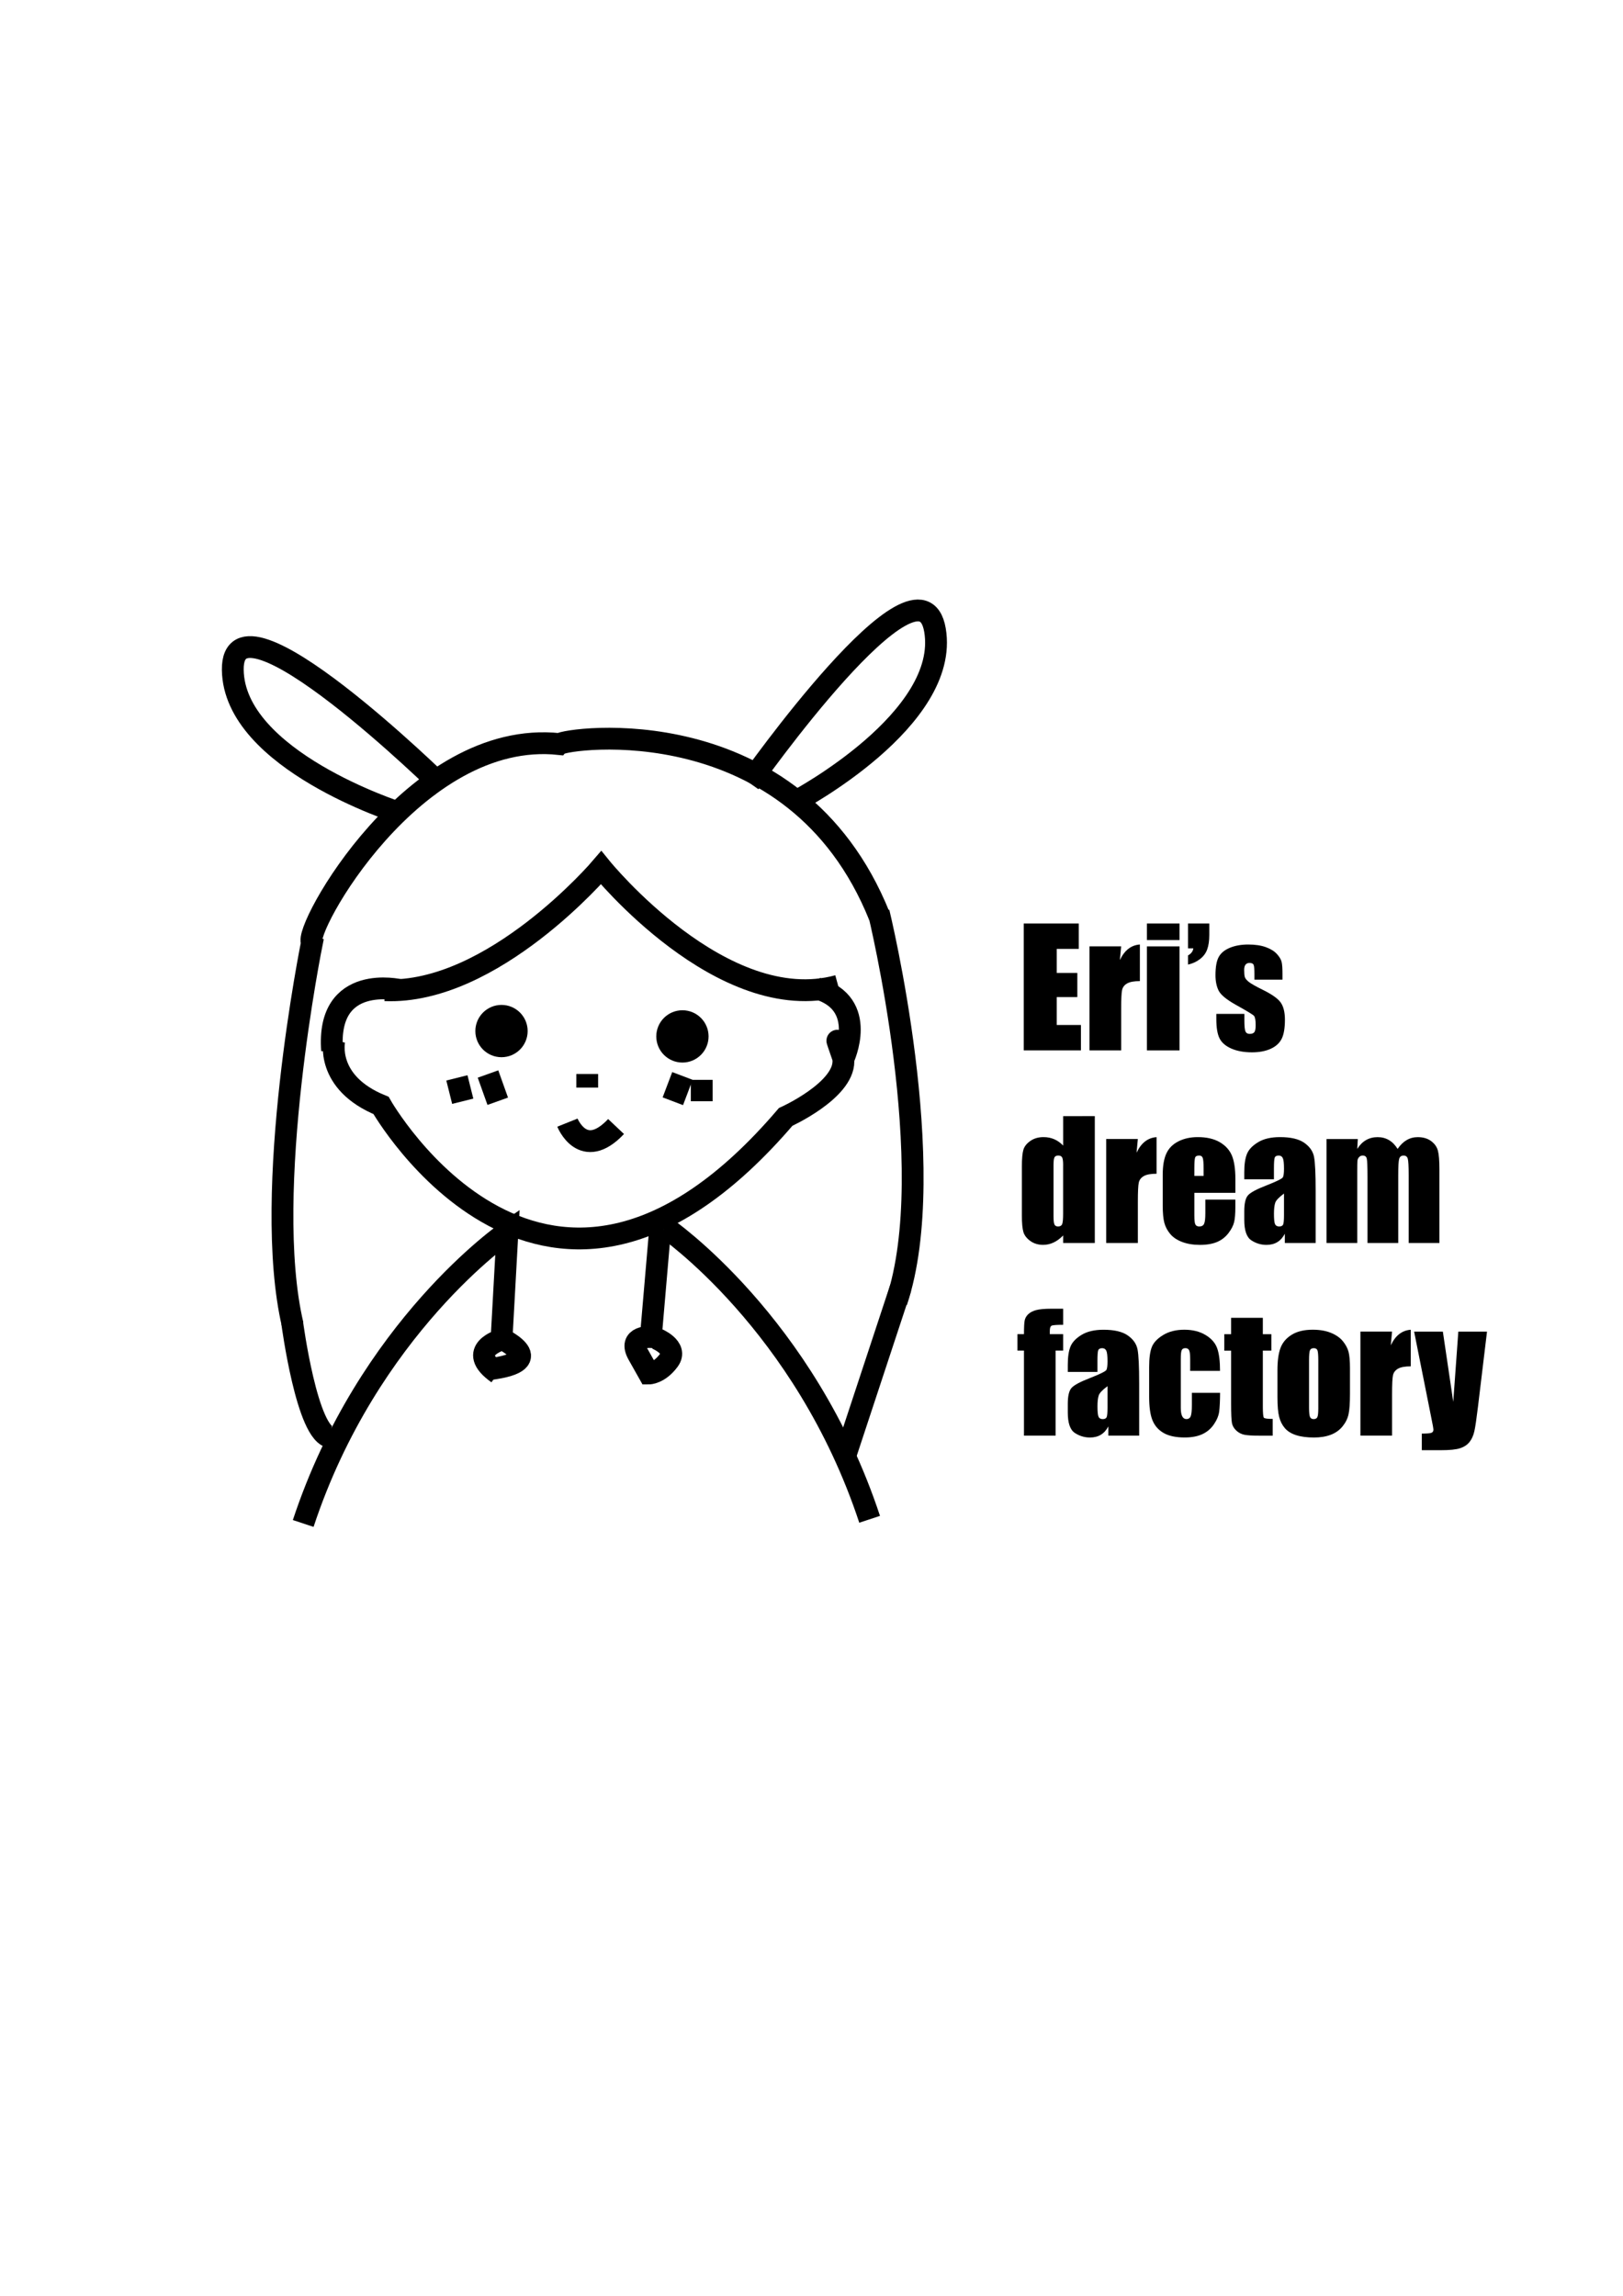 <?xml version="1.0" encoding="utf-8"?>
<!-- Generator: Adobe Illustrator 23.0.5, SVG Export Plug-In . SVG Version: 6.00 Build 0)  -->
<svg version="1.1" id="图层_1" xmlns="http://www.w3.org/2000/svg" xmlns:xlink="http://www.w3.org/1999/xlink" x="0px" y="0px"
	 viewBox="0 0 595.28 841.89" style="enable-background:new 0 0 595.28 841.89;" xml:space="preserve">
<style type="text/css">
	.st0{fill:none;stroke:#000000;stroke-width:8;stroke-miterlimit:10;}
	.st1{stroke:#000000;stroke-width:5;stroke-miterlimit:10;}
</style>
<path class="st0" d="M146.77,363.07c0,0-27.11-6.42-24.97,22.12"/>
<path class="st0" d="M122.63,381.45c0,0-3.57,15.48,17.12,23.92c0,0,60.65,106.91,148.41,4.22c0,0,21.19-9.55,21.19-20.4
	c0-0.93-0.16-1.87-0.49-2.81c-4.28-11.96,0.49,1.88,0.49,1.88s9.5-20.18-9.77-25.81"/>
<circle class="st1" cx="183.94" cy="378.1" r="7.09"/>
<path class="st0" d="M307.42,361.5c-42.43,11.65-86.95-43.29-86.95-43.29s-39.65,46.53-79.3,44.91"/>
<circle class="st1" cx="250.3" cy="380.06" r="7.09"/>
<path class="st0" d="M208.12,411.68c0,0,5.71,14.27,17.84,1.43"/>
<line class="st0" x1="167.58" y1="395.27" x2="169.72" y2="403.84"/>
<line class="st0" x1="178.99" y1="393.85" x2="182.56" y2="403.84"/>
<line class="st0" x1="250.3" y1="394.56" x2="246.78" y2="403.84"/>
<line class="st0" x1="257.38" y1="395.99" x2="257.38" y2="403.84"/>
<line class="st0" x1="215.38" y1="393.85" x2="215.38" y2="398.84"/>
<path class="st0" d="M322.57,336.03c-31.13-77.49-114.92-65.33-117.35-63.17c-53.57-5.8-94.36,68.81-90.79,72.74
	c0,0-18.58,91.35-7.07,140.24"/>
<path class="st0" d="M322.29,334.56c0,0,22.95,93.84,6.54,142.76"/>
<path class="st0" d="M182.56,503.64c-12.09-8.55,1.38-12.38,1.38-12.38l2.19-39.61c0,0-51.14,35.01-74.92,107.02"/>
<path class="st0" d="M244.04,450.12c0,0,51.14,35.01,74.92,107.02"/>
<line class="st0" x1="330.36" y1="472.23" x2="309.94" y2="534.11"/>
<path class="st0" d="M183.94,491.25"/>
<path class="st0" d="M182.42,490.12c0,0,20.63,9.04-2.93,11.96"/>
<path class="st0" d="M242.1,450.88l-3.39,39.42c0,0-8.56-0.54-4.64,6.42c3.92,6.96,3.92,6.96,3.92,6.96s3.75,0,7.31-4.82
	c3.57-4.82-4.64-8.03-4.64-8.03"/>
<path class="st0" d="M274.91,287.12c0,0,62.47-88.66,68.02-56.06s-50.41,62.43-50.41,62.43"/>
<path class="st0" d="M162.38,288.53c0,0-77.4-75.98-77-42.91c0.41,33.07,60.82,52.35,60.82,52.35"/>
<g>
	<path d="M375.48,338.66h20.18v9.31h-8.08v8.82h7.56v8.85h-7.56v10.23h8.88v9.31h-20.98V338.66z"/>
	<path d="M411.21,347.05l-0.46,5.02c1.69-3.59,4.13-5.49,7.33-5.71v13.42c-2.13,0-3.69,0.29-4.68,0.86c-1,0.57-1.61,1.37-1.84,2.4
		c-0.23,1.03-0.34,3.39-0.34,7.08v15.06H399.6v-38.14H411.21z"/>
	<path d="M432.62,338.66v6.06h-11.96v-6.06H432.62z M432.62,347.05v38.14h-11.96v-38.14H432.62z"/>
	<path d="M443.54,338.66v4.17c0,2.17-0.26,3.95-0.78,5.36s-1.41,2.6-2.69,3.56c-1.27,0.97-2.72,1.62-4.33,1.97v-3.36
		c1.15-0.63,1.8-1.49,1.95-2.59h-1.95v-9.11H443.54z"/>
	<path d="M470.39,359.24H460.1v-2.07c0-1.76-0.1-2.88-0.3-3.35s-0.7-0.7-1.51-0.7c-0.65,0-1.14,0.22-1.47,0.65
		c-0.33,0.43-0.49,1.08-0.49,1.94c0,1.17,0.08,2.03,0.24,2.57c0.16,0.55,0.65,1.14,1.47,1.8s2.49,1.6,5.02,2.85
		c3.37,1.65,5.59,3.2,6.64,4.66c1.05,1.46,1.58,3.57,1.58,6.35c0,3.1-0.4,5.45-1.21,7.03c-0.8,1.58-2.15,2.8-4.04,3.65
		c-1.89,0.85-4.16,1.28-6.83,1.28c-2.95,0-5.48-0.46-7.57-1.38c-2.1-0.92-3.54-2.17-4.33-3.74s-1.18-3.95-1.18-7.13v-1.84h10.29
		v2.41c0,2.05,0.13,3.38,0.39,4c0.26,0.61,0.77,0.92,1.54,0.92c0.82,0,1.4-0.21,1.72-0.62c0.33-0.41,0.49-1.28,0.49-2.6
		c0-1.82-0.21-2.96-0.63-3.42c-0.44-0.46-2.69-1.82-6.75-4.08c-3.41-1.92-5.49-3.66-6.24-5.22c-0.75-1.56-1.12-3.42-1.12-5.56
		c0-3.05,0.4-5.29,1.21-6.74s2.17-2.56,4.1-3.35c1.93-0.79,4.16-1.18,6.71-1.18c2.53,0,4.68,0.32,6.45,0.96
		c1.77,0.64,3.13,1.49,4.08,2.54c0.95,1.05,1.52,2.03,1.72,2.93s0.3,2.31,0.3,4.23V359.24z"/>
	<path d="M401.55,409.29v46.53h-11.61v-2.77c-1.11,1.15-2.28,2.02-3.51,2.59c-1.23,0.58-2.51,0.86-3.85,0.86
		c-1.8,0-3.36-0.47-4.68-1.42c-1.32-0.95-2.17-2.05-2.54-3.29c-0.37-1.25-0.56-3.28-0.56-6.09v-17.85c0-2.93,0.19-5.01,0.56-6.24
		c0.37-1.23,1.23-2.3,2.57-3.23c1.34-0.93,2.94-1.39,4.8-1.39c1.44,0,2.75,0.26,3.95,0.78c1.2,0.52,2.29,1.3,3.26,2.33v-10.81
		H401.55z M389.94,427.29c0-1.4-0.12-2.34-0.36-2.82c-0.24-0.48-0.71-0.72-1.42-0.72c-0.69,0-1.15,0.22-1.39,0.65
		c-0.24,0.43-0.36,1.39-0.36,2.89v18.68c0,1.55,0.11,2.57,0.34,3.06s0.67,0.73,1.32,0.73c0.75,0,1.25-0.27,1.49-0.82
		c0.25-0.55,0.37-1.88,0.37-4.01V427.29z"/>
	<path d="M417.33,417.69l-0.46,5.02c1.69-3.59,4.13-5.49,7.33-5.71v13.42c-2.13,0-3.69,0.29-4.68,0.86c-1,0.57-1.61,1.37-1.84,2.4
		c-0.23,1.03-0.34,3.39-0.34,7.08v15.06h-11.61v-38.14H417.33z"/>
	<path d="M453.09,437.43h-15.03v8.25c0,1.72,0.12,2.84,0.37,3.33c0.25,0.5,0.73,0.75,1.44,0.75c0.88,0,1.47-0.33,1.77-0.99
		s0.45-1.94,0.45-3.84v-5.03h11.01v2.82c0,2.36-0.15,4.17-0.45,5.43s-0.99,2.62-2.08,4.05s-2.48,2.51-4.15,3.23
		c-1.68,0.72-3.78,1.08-6.31,1.08c-2.45,0-4.62-0.35-6.5-1.06c-1.88-0.71-3.34-1.68-4.38-2.92c-1.04-1.24-1.77-2.6-2.17-4.08
		c-0.4-1.49-0.6-3.65-0.6-6.48v-11.12c0-3.33,0.45-5.96,1.35-7.89c0.9-1.93,2.38-3.4,4.43-4.43c2.05-1.03,4.41-1.54,7.07-1.54
		c3.26,0,5.94,0.62,8.06,1.85c2.12,1.24,3.6,2.87,4.46,4.91c0.85,2.04,1.28,4.91,1.28,8.61V437.43z M441.45,431.22v-2.79
		c0-1.97-0.11-3.25-0.32-3.82c-0.21-0.57-0.64-0.86-1.29-0.86c-0.8,0-1.3,0.24-1.49,0.73s-0.29,1.81-0.29,3.95v2.79H441.45z"/>
	<path d="M467.26,432.46h-10.89v-2.56c0-2.95,0.34-5.23,1.02-6.83s2.05-3.01,4.1-4.24c2.05-1.23,4.71-1.84,7.99-1.84
		c3.93,0,6.89,0.69,8.88,2.08s3.19,3.09,3.59,5.12c0.4,2.02,0.6,6.18,0.6,12.49v19.14h-11.3v-3.4c-0.71,1.36-1.62,2.38-2.74,3.07
		c-1.12,0.68-2.46,1.02-4.01,1.02c-2.03,0-3.89-0.57-5.59-1.71c-1.7-1.14-2.54-3.64-2.54-7.49v-3.13c0-2.86,0.45-4.8,1.35-5.83
		c0.9-1.03,3.13-2.24,6.7-3.62c3.81-1.49,5.85-2.5,6.12-3.02c0.27-0.52,0.4-1.57,0.4-3.16c0-1.99-0.15-3.29-0.45-3.89
		c-0.3-0.6-0.79-0.91-1.48-0.91c-0.79,0-1.27,0.25-1.47,0.76c-0.19,0.51-0.29,1.83-0.29,3.95V432.46z M470.94,437.69
		c-1.86,1.36-2.94,2.5-3.23,3.42s-0.45,2.24-0.45,3.97c0,1.97,0.13,3.25,0.39,3.82c0.26,0.57,0.77,0.86,1.54,0.86
		c0.73,0,1.2-0.23,1.42-0.68c0.22-0.45,0.33-1.63,0.33-3.55V437.69z"/>
	<path d="M498.01,417.69l-0.2,3.63c0.9-1.44,1.97-2.52,3.22-3.24c1.25-0.72,2.66-1.08,4.25-1.08c3.1,0,5.55,1.44,7.33,4.32
		c0.98-1.44,2.08-2.52,3.31-3.24c1.23-0.72,2.59-1.08,4.08-1.08c1.97,0,3.61,0.48,4.9,1.44s2.12,2.13,2.49,3.52s0.55,3.65,0.55,6.77
		v27.1h-11.27v-24.86c0-3.26-0.11-5.27-0.33-6.05c-0.22-0.78-0.73-1.16-1.54-1.16c-0.82,0-1.36,0.38-1.6,1.15s-0.36,2.79-0.36,6.06
		v24.86h-11.27V431.6c0-3.74-0.09-5.98-0.27-6.73c-0.18-0.75-0.68-1.12-1.51-1.12c-0.52,0-0.96,0.2-1.32,0.59
		c-0.36,0.39-0.57,0.87-0.6,1.44c-0.04,0.57-0.06,1.77-0.06,3.61v26.44h-11.27v-38.14H498.01z"/>
	<path d="M389.94,479.93v5.89c-2.4,0-3.81,0.11-4.24,0.33c-0.43,0.22-0.65,0.85-0.65,1.88v1.21h4.89v6.04h-2.76v31.19h-11.61v-31.19
		h-2.39v-6.04h2.39c0-2.51,0.09-4.19,0.26-5.03s0.6-1.6,1.28-2.26c0.68-0.66,1.63-1.16,2.86-1.51c1.23-0.34,3.13-0.52,5.72-0.52
		H389.94z"/>
	<path d="M402.53,503.1h-10.89v-2.56c0-2.95,0.34-5.23,1.02-6.83c0.68-1.6,2.05-3.01,4.1-4.24s4.71-1.84,7.99-1.84
		c3.93,0,6.89,0.69,8.88,2.08c1.99,1.39,3.19,3.09,3.59,5.12s0.6,6.18,0.6,12.49v19.14h-11.3v-3.4c-0.71,1.36-1.62,2.38-2.74,3.07
		c-1.12,0.68-2.46,1.02-4.01,1.02c-2.03,0-3.89-0.57-5.59-1.71c-1.7-1.14-2.54-3.64-2.54-7.49v-3.13c0-2.86,0.45-4.8,1.35-5.83
		c0.9-1.03,3.13-2.24,6.7-3.62c3.81-1.49,5.85-2.5,6.12-3.02c0.27-0.52,0.4-1.57,0.4-3.16c0-1.99-0.15-3.29-0.45-3.89
		s-0.79-0.91-1.48-0.91c-0.79,0-1.27,0.25-1.47,0.76s-0.29,1.83-0.29,3.95V503.1z M406.21,508.33c-1.86,1.36-2.94,2.5-3.23,3.42
		c-0.3,0.92-0.45,2.24-0.45,3.97c0,1.97,0.13,3.25,0.39,3.82s0.77,0.86,1.54,0.86c0.73,0,1.2-0.23,1.42-0.68
		c0.22-0.45,0.33-1.63,0.33-3.55V508.33z"/>
	<path d="M447.48,502.72h-10.95v-4.4c0-1.53-0.12-2.57-0.37-3.12c-0.25-0.55-0.71-0.82-1.38-0.82c-0.67,0-1.12,0.24-1.35,0.72
		c-0.23,0.48-0.34,1.55-0.34,3.22v17.99c0,1.36,0.17,2.38,0.52,3.06s0.85,1.02,1.52,1.02c0.79,0,1.32-0.35,1.6-1.06
		c0.28-0.71,0.42-2.05,0.42-4.02v-4.54h10.35c-0.02,3.05-0.13,5.33-0.33,6.85c-0.2,1.52-0.84,3.09-1.93,4.68
		c-1.08,1.6-2.5,2.81-4.24,3.62c-1.74,0.81-3.9,1.22-6.47,1.22c-3.28,0-5.87-0.56-7.79-1.68c-1.92-1.12-3.27-2.69-4.07-4.71
		c-0.8-2.02-1.19-4.89-1.19-8.61v-10.84c0-3.24,0.33-5.68,0.98-7.33c0.65-1.65,2.04-3.12,4.17-4.41c2.13-1.29,4.71-1.94,7.76-1.94
		c3.03,0,5.62,0.64,7.76,1.93c2.15,1.28,3.57,2.9,4.28,4.86C447.13,496.37,447.48,499.14,447.48,502.72z"/>
	<path d="M463.18,483.24v6.01h3.13v6.04h-3.13v20.41c0,2.51,0.13,3.91,0.39,4.2c0.26,0.29,1.34,0.43,3.23,0.43v6.15h-4.68
		c-2.64,0-4.53-0.11-5.66-0.33c-1.13-0.22-2.13-0.73-2.99-1.52c-0.86-0.8-1.4-1.71-1.61-2.73s-0.32-3.43-0.32-7.23v-19.37h-2.5
		v-6.04h2.5v-6.01H463.18z"/>
	<path d="M495.14,501.72v9.34c0,3.43-0.17,5.94-0.52,7.54c-0.34,1.6-1.08,3.09-2.21,4.48c-1.13,1.39-2.58,2.41-4.35,3.08
		s-3.81,0.99-6.11,0.99c-2.57,0-4.74-0.28-6.52-0.85c-1.78-0.57-3.17-1.42-4.15-2.56c-0.99-1.14-1.69-2.52-2.11-4.14
		s-0.63-4.05-0.63-7.29v-9.77c0-3.54,0.38-6.31,1.15-8.31c0.77-1.99,2.15-3.59,4.14-4.8c1.99-1.21,4.54-1.81,7.65-1.81
		c2.61,0,4.84,0.39,6.71,1.16s3.31,1.79,4.33,3.03c1.02,1.25,1.71,2.53,2.08,3.85C494.95,497,495.14,499.01,495.14,501.72z
		 M483.52,498.84c0-1.95-0.11-3.19-0.32-3.69c-0.21-0.51-0.66-0.76-1.35-0.76s-1.15,0.25-1.38,0.76c-0.23,0.51-0.34,1.74-0.34,3.69
		v17.22c0,1.8,0.11,2.97,0.34,3.52c0.23,0.55,0.68,0.82,1.35,0.82c0.69,0,1.14-0.25,1.37-0.75c0.22-0.5,0.33-1.57,0.33-3.22V498.84z
		"/>
	<path d="M510.57,488.32l-0.46,5.02c1.69-3.59,4.13-5.49,7.33-5.71v13.42c-2.13,0-3.69,0.29-4.68,0.86c-1,0.57-1.61,1.37-1.84,2.4
		c-0.23,1.03-0.34,3.39-0.34,7.08v15.06h-11.61v-38.14H510.57z"/>
	<path d="M545.4,488.32l-3.32,27.59c-0.53,4.37-0.96,7.35-1.32,8.94c-0.36,1.59-0.95,2.9-1.77,3.94c-0.82,1.03-1.97,1.8-3.43,2.28
		c-1.47,0.49-3.81,0.73-7.03,0.73h-7.04v-6.09c1.8,0,2.97-0.09,3.48-0.27c0.52-0.18,0.78-0.59,0.78-1.22c0-0.31-0.24-1.64-0.72-4
		l-6.36-31.9h10.54l3.81,25.75l1.86-25.75H545.4z"/>
</g>
<path class="st0" d="M107.15,484.93c0,0,5.49,41.62,14.29,42.1"/>
</svg>
